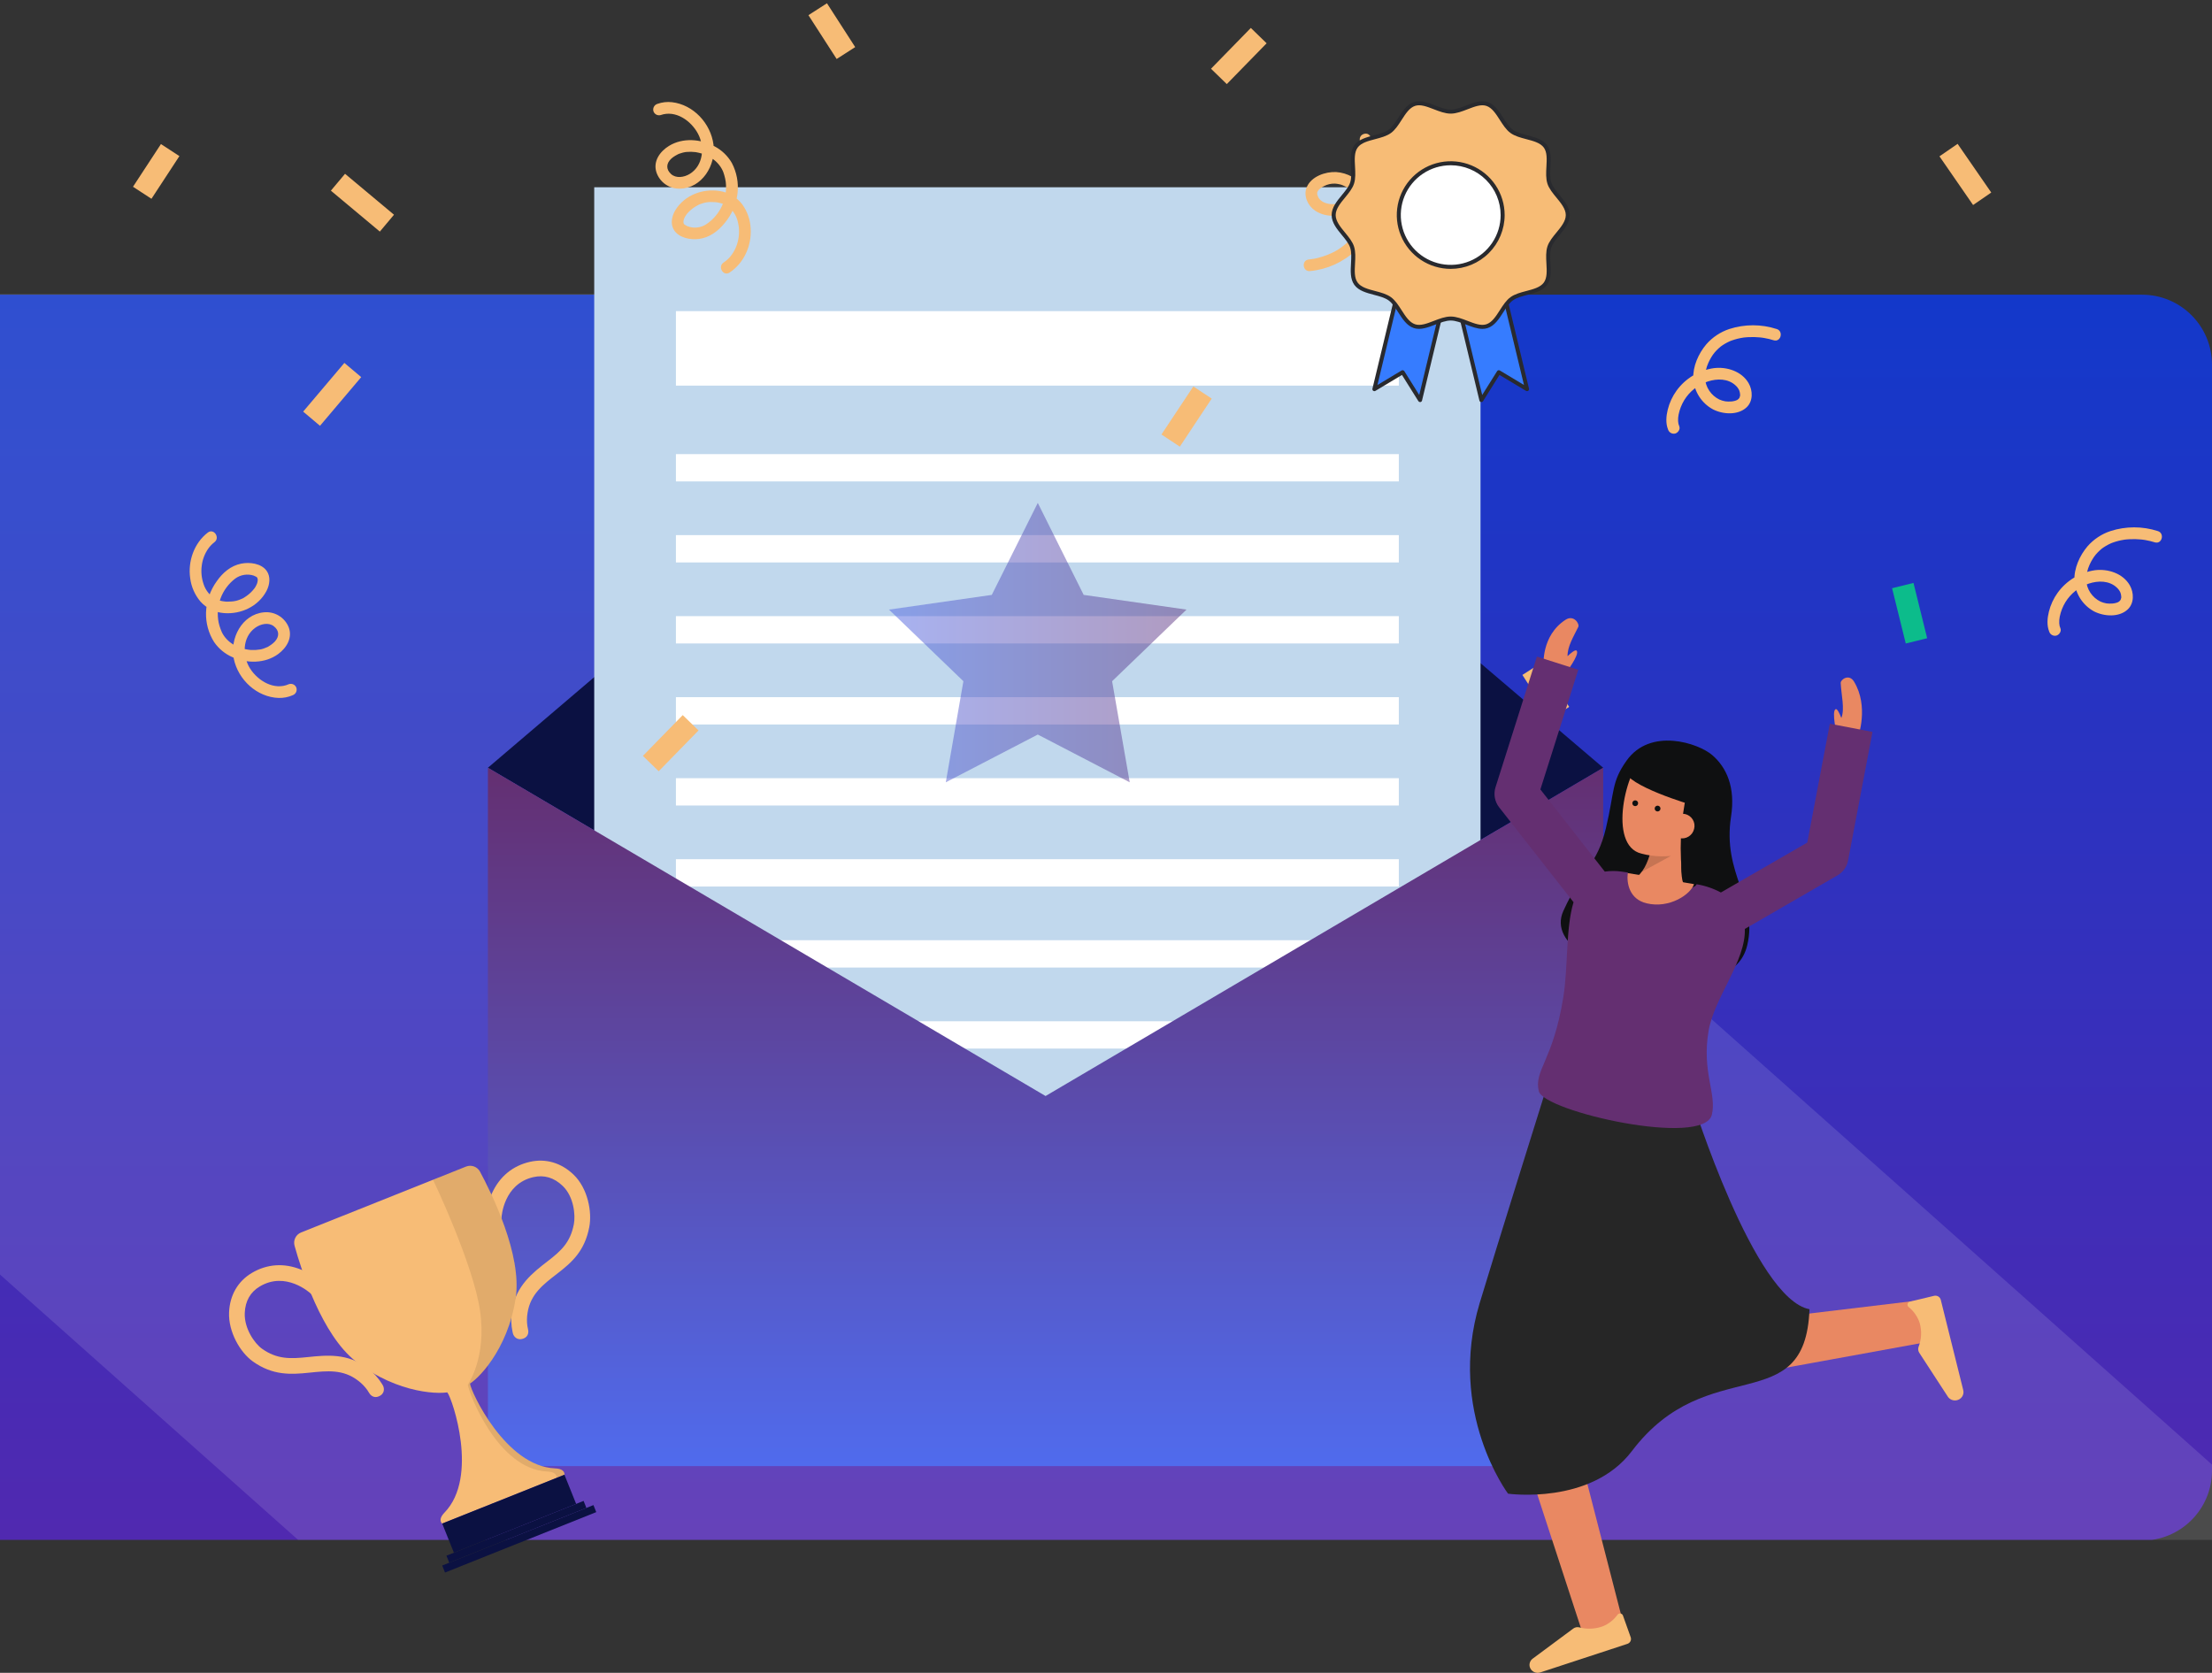 <svg width="632" height="478" viewBox="0 0 632 478" fill="none" xmlns="http://www.w3.org/2000/svg">
<rect x="0" y="0" width="632" height="478" fill="#333333" stroke="none"/>
<g clip-path="url(#clip0_5482_3983)">
<path d="M0 84.207H612C623.046 84.207 632 93.161 632 104.207V420.207C632 431.253 623.046 440.207 612 440.207H0V84.207Z" fill="url(#paint0_linear_5482_3983)"/>
<rect x="112.423" y="-44" width="728.028" height="379.644" rx="20" transform="rotate(41.674 112.423 -44)" fill="white" fill-opacity="0.12"/>
</g>
<path d="M458.06 219.378L298.731 313.177L139.402 219.378L298.731 83.578L458.06 219.378Z" fill="#0B1142"/>
<path d="M423.006 53.506H169.779V381.317H423.006V53.506Z" fill="#C1D8ED"/>
<path d="M399.666 129.758H193.12V137.562H399.666V129.758Z" fill="white"/>
<path d="M399.666 245.512H193.12V253.317H399.666V245.512Z" fill="white"/>
<path d="M399.666 152.908H193.12V160.713H399.666V152.908Z" fill="white"/>
<path d="M399.666 176.06H193.12V183.865H399.666V176.06Z" fill="white"/>
<path d="M399.666 199.21H193.12V207.015H399.666V199.21Z" fill="white"/>
<path d="M399.666 222.361H193.12V230.166H399.666V222.361Z" fill="white"/>
<path d="M372.338 338.116H220.446V345.921H372.338V338.116Z" fill="white"/>
<path d="M399.666 268.663H193.12V276.468H399.666V268.663Z" fill="white"/>
<path d="M399.666 291.814H193.12V299.619H399.666V291.814Z" fill="white"/>
<path d="M399.666 314.965H193.12V322.77H399.666V314.965Z" fill="white"/>
<path d="M399.666 88.903H193.12V110.186H399.666V88.903Z" fill="white"/>
<path d="M458.06 219.378V418.919H139.402V219.378L298.731 313.177L458.06 219.378Z" fill="url(#paint1_linear_5482_3983)"/>
<path d="M507.631 94.015C503.226 92.589 498.482 92.589 494.077 94.015C491.545 94.858 489.284 96.361 487.528 98.368C485.288 101.017 483.634 104.684 483.799 108.196C483.915 110.014 484.491 111.772 485.473 113.306C486.456 114.84 487.812 116.101 489.416 116.969C492.258 118.423 496.533 118.724 499.021 116.398C500.918 114.626 500.821 111.584 499.597 109.472C497.642 106.098 493.372 104.726 489.665 105.196C487.551 105.498 485.52 106.222 483.692 107.323C481.863 108.425 480.275 109.881 479.022 111.607C477.84 113.24 476.984 115.085 476.5 117.041C476.049 118.856 475.865 120.938 476.58 122.713C476.709 123.132 476.993 123.485 477.375 123.702C477.757 123.918 478.207 123.981 478.634 123.877C479.427 123.659 480.138 122.667 479.799 121.827C479.593 121.354 479.476 120.847 479.456 120.332C479.426 119.696 479.476 119.058 479.605 118.434C479.902 116.993 480.442 115.612 481.203 114.351C482.741 111.839 485.119 109.95 487.917 109.017C490.594 108.124 493.753 108.133 495.901 110.157C496.301 110.516 496.628 110.949 496.864 111.431C496.895 111.485 496.992 111.729 496.878 111.442C496.929 111.572 496.975 111.705 497.014 111.842C497.039 111.926 497.062 112.013 497.082 112.098C497.11 112.212 497.15 112.747 497.125 112.26C497.131 112.393 497.247 113.178 497.121 113.254C497.084 113.276 497.22 112.78 497.144 113.072C497.131 113.122 497.13 113.176 497.115 113.226C497.084 113.367 497.044 113.507 496.996 113.644C496.782 113.991 496.46 114.258 496.08 114.406C496.324 114.292 495.827 114.494 495.831 114.493C495.727 114.524 495.623 114.55 495.517 114.575C495.211 114.655 494.898 114.703 494.582 114.719C494.039 114.757 493.492 114.743 492.952 114.676C492.373 114.573 491.807 114.405 491.267 114.173C490.084 113.599 489.076 112.719 488.349 111.625C487.622 110.53 487.202 109.262 487.133 107.951C487.165 106.459 487.502 104.991 488.122 103.634C488.369 103.083 488.651 102.549 488.966 102.034C489.241 101.574 489.55 101.136 489.892 100.722C490.238 100.312 490.611 99.924 491.007 99.561C491.2 99.385 491.398 99.214 491.602 99.05C491.998 98.729 491.346 99.229 491.756 98.932C491.881 98.842 492.007 98.753 492.134 98.667C492.575 98.369 493.034 98.098 493.508 97.855C493.754 97.728 494.003 97.61 494.252 97.497C494.306 97.473 494.548 97.376 494.267 97.49C494.429 97.425 494.591 97.362 494.755 97.302C495.845 96.913 496.971 96.632 498.116 96.461C498.595 96.385 497.768 96.493 498.249 96.445C498.393 96.43 498.535 96.413 498.681 96.399C498.968 96.372 499.254 96.351 499.54 96.336C500.105 96.306 500.669 96.299 501.234 96.314C501.778 96.328 502.322 96.362 502.864 96.415C502.982 96.427 503.79 96.529 503.33 96.463C503.582 96.499 503.832 96.537 504.082 96.58C504.982 96.734 505.871 96.949 506.742 97.225C508.794 97.879 509.673 94.663 507.63 94.011L507.631 94.015Z" fill="#F7BC76"/>
<path d="M616.53 151.755C612.125 150.328 607.381 150.328 602.976 151.755C600.443 152.598 598.182 154.101 596.426 156.108C594.186 158.756 592.533 162.423 592.697 165.936C592.813 167.753 593.389 169.511 594.372 171.046C595.354 172.58 596.711 173.84 598.315 174.709C601.156 176.162 605.432 176.464 607.919 174.137C609.817 172.366 609.719 169.323 608.496 167.212C606.54 163.838 602.27 162.466 598.564 162.935C596.45 163.238 594.418 163.961 592.59 165.063C590.762 166.164 589.174 167.621 587.921 169.347C586.739 170.98 585.882 172.824 585.398 174.78C584.947 176.595 584.763 178.678 585.478 180.452C585.607 180.871 585.892 181.225 586.274 181.441C586.655 181.658 587.106 181.72 587.532 181.616C588.326 181.399 589.036 180.407 588.698 179.567C588.491 179.094 588.375 178.587 588.354 178.071C588.324 177.435 588.374 176.797 588.504 176.174C588.801 174.732 589.341 173.352 590.101 172.091C591.64 169.579 594.018 167.69 596.816 166.757C599.492 165.864 602.652 165.872 604.799 167.896C605.199 168.255 605.526 168.688 605.763 169.171C605.793 169.225 605.89 169.469 605.776 169.181C605.828 169.312 605.873 169.445 605.913 169.581C605.938 169.666 605.961 169.753 605.981 169.837C606.008 169.952 606.048 170.486 606.023 169.999C606.03 170.132 606.146 170.918 606.02 170.993C605.982 171.016 606.119 170.52 606.042 170.811C606.029 170.862 606.028 170.916 606.013 170.965C605.983 171.107 605.943 171.246 605.894 171.383C605.68 171.73 605.359 171.998 604.978 172.146C605.222 172.032 604.725 172.233 604.729 172.232C604.625 172.264 604.521 172.289 604.416 172.314C604.11 172.395 603.796 172.443 603.481 172.458C602.937 172.496 602.391 172.482 601.85 172.416C601.271 172.313 600.706 172.144 600.165 171.913C598.982 171.339 597.975 170.459 597.248 169.364C596.521 168.27 596.101 167.001 596.031 165.69C596.064 164.199 596.4 162.73 597.021 161.373C597.268 160.823 597.549 160.288 597.864 159.773C598.139 159.313 598.449 158.875 598.79 158.462C599.137 158.052 599.509 157.664 599.905 157.301C600.098 157.124 600.296 156.954 600.5 156.789C600.896 156.468 600.244 156.968 600.655 156.672C600.78 156.581 600.905 156.493 601.032 156.407C601.474 156.108 601.933 155.837 602.406 155.594C602.652 155.468 602.901 155.349 603.151 155.237C603.205 155.213 603.447 155.116 603.166 155.229C603.327 155.164 603.49 155.102 603.653 155.041C604.743 154.653 605.869 154.372 607.014 154.201C607.493 154.125 606.666 154.232 607.148 154.184C607.292 154.17 607.434 154.152 607.58 154.139C607.866 154.112 608.153 154.091 608.439 154.076C609.003 154.046 609.567 154.039 610.132 154.054C610.677 154.068 611.22 154.101 611.762 154.155C611.881 154.167 612.688 154.269 612.229 154.203C612.48 154.239 612.73 154.276 612.98 154.32C613.881 154.473 614.77 154.689 615.64 154.964C617.693 155.619 618.571 152.402 616.529 151.751L616.53 151.755Z" fill="#F7BC76"/>
<path d="M188.736 32.891C192.996 31.363 197.439 34.453 199.443 38.236C201.416 41.965 200.956 47.292 197.096 49.677C195.455 50.691 193.158 51.031 191.727 49.73C190.235 48.373 190.326 46.682 191.801 45.325C192.146 45.016 192.522 44.743 192.924 44.511C193.157 44.371 193.396 44.237 193.64 44.115C193.729 44.071 193.82 44.028 193.91 43.986C194.158 43.871 193.55 44.115 193.999 43.948C194.36 43.812 194.729 43.698 195.103 43.605C195.281 43.563 195.46 43.525 195.64 43.491C195.744 43.472 195.849 43.455 195.953 43.438C195.609 43.492 196.119 43.423 196.145 43.42C196.993 43.342 197.847 43.357 198.693 43.463C198.976 43.498 198.467 43.426 198.75 43.473C198.861 43.492 198.973 43.51 199.083 43.53C199.278 43.566 199.472 43.606 199.665 43.652C200.137 43.762 200.602 43.898 201.059 44.059C201.189 44.105 201.581 44.255 201.579 44.254C201.44 44.197 201.698 44.308 201.694 44.306C201.798 44.353 201.902 44.402 202.005 44.452C202.444 44.665 202.869 44.903 203.28 45.165C203.983 45.608 204.619 46.15 205.169 46.773C205.71 47.378 206.158 48.06 206.499 48.796C206.567 48.931 206.624 49.072 206.671 49.215C206.773 49.497 206.863 49.783 206.945 50.073C207.128 50.693 207.264 51.327 207.354 51.967C207.646 54.324 207.27 56.714 206.268 58.867C205.266 61.021 203.678 62.85 201.686 64.147C200.891 64.643 199.989 64.943 199.055 65.022C198.121 65.101 197.182 64.956 196.315 64.6C196.075 64.484 195.844 64.351 195.624 64.2C195.361 64.024 195.748 64.323 195.596 64.182C195.557 64.146 195.516 64.11 195.478 64.072C195.428 64.019 195.384 63.965 195.336 63.913C195.771 64.393 195.387 64.002 195.413 63.99C195.376 63.93 195.342 63.868 195.312 63.803C195.405 63.948 195.384 64.093 195.341 63.852C195.33 63.794 195.236 63.309 195.266 63.582C195.294 63.839 195.273 63.42 195.271 63.337C195.269 63.254 195.282 63.175 195.285 63.093C195.285 63.157 195.2 63.455 195.278 63.16C195.329 62.964 195.366 62.768 195.429 62.574C195.462 62.476 195.632 62.087 195.5 62.368C195.588 62.181 195.683 61.999 195.786 61.821C195.897 61.631 196.015 61.448 196.145 61.269C196.158 61.25 196.331 61.026 196.202 61.192C196.277 61.097 196.356 61.006 196.436 60.916C197.127 60.142 197.935 59.479 198.83 58.953C199.106 58.787 199.386 58.628 199.672 58.483C199.769 58.434 200.219 58.243 199.852 58.387C200.204 58.249 200.563 58.131 200.929 58.034C201.668 57.813 202.436 57.709 203.208 57.724C203.643 57.717 204.079 57.733 204.513 57.772C204.66 57.776 204.806 57.795 204.948 57.83C205.212 57.878 205.475 57.932 205.736 58.001C206.604 58.199 207.423 58.573 208.141 59.1C209.463 60.168 210.395 61.642 210.789 63.294C211.238 65.014 211.278 66.816 210.909 68.555C210.564 70.275 209.809 71.887 208.707 73.253C208.149 73.93 207.491 74.52 206.757 75.001C204.964 76.169 206.636 79.058 208.443 77.879C212.581 75.185 214.799 70.132 214.472 65.262C214.355 62.792 213.522 60.408 212.075 58.4C210.513 56.348 208.214 54.981 205.662 54.587C200.846 53.799 195.699 55.714 193.032 59.932C191.977 61.601 191.453 63.882 192.532 65.673C193.9 67.944 197.205 68.587 199.639 68.287C202.633 67.921 205.098 66.116 206.974 63.824C209.057 61.379 210.364 58.37 210.727 55.18C211.054 52.213 210.488 49.215 209.101 46.57C207.934 44.548 206.217 42.897 204.149 41.81C200.191 39.687 195.071 39.278 191.145 41.686C188.576 43.261 186.564 46.04 187.528 49.166C187.984 50.573 188.884 51.795 190.093 52.65C191.301 53.506 192.755 53.949 194.236 53.914C200.592 53.807 204.596 47.172 203.856 41.343C203.086 35.298 198.13 29.882 191.959 29.198C190.57 29.044 189.164 29.207 187.847 29.674C187.426 29.801 187.07 30.084 186.853 30.466C186.636 30.848 186.574 31.298 186.681 31.724C186.802 32.148 187.085 32.507 187.469 32.725C187.854 32.943 188.308 33.001 188.735 32.888L188.736 32.891Z" fill="#F7BC76"/>
<path d="M82.533 195.496C78.405 197.351 73.734 194.617 71.44 191.001C69.182 187.437 69.224 182.091 72.886 179.412C74.442 178.273 76.706 177.756 78.234 178.941C79.828 180.178 79.869 181.871 78.505 183.338C78.185 183.673 77.831 183.974 77.449 184.237C77.227 184.395 76.999 184.547 76.766 184.688C76.68 184.739 76.593 184.789 76.507 184.838C76.269 184.971 76.855 184.681 76.421 184.882C76.072 185.046 75.713 185.188 75.347 185.31C75.174 185.366 74.998 185.418 74.821 185.466C74.718 185.493 74.616 185.518 74.513 185.543C74.851 185.462 74.349 185.571 74.323 185.575C73.484 185.719 72.631 185.772 71.78 185.732C71.495 185.719 72.007 185.751 71.722 185.726C71.609 185.716 71.497 185.706 71.385 185.695C71.188 185.674 70.992 185.649 70.796 185.619C70.317 185.546 69.842 185.446 69.374 185.321C69.241 185.286 68.838 185.167 68.84 185.168C68.983 185.214 68.717 185.123 68.722 185.125C68.614 185.086 68.507 185.045 68.4 185.003C67.946 184.826 67.503 184.622 67.073 184.392C66.337 184.005 65.661 183.515 65.064 182.936C64.478 182.375 63.978 181.73 63.58 181.023C63.502 180.893 63.434 180.758 63.376 180.618C63.252 180.346 63.14 180.067 63.035 179.785C62.805 179.18 62.619 178.559 62.479 177.928C62.004 175.601 62.192 173.189 63.023 170.964C63.853 168.739 65.293 166.792 67.178 165.343C67.931 164.787 68.807 164.418 69.732 164.267C70.657 164.115 71.605 164.186 72.497 164.474C72.745 164.57 72.986 164.686 73.217 164.819C73.493 164.974 73.084 164.705 73.246 164.834C73.288 164.867 73.332 164.9 73.372 164.935C73.426 164.983 73.475 165.034 73.526 165.083C73.055 164.638 73.469 164.998 73.443 165.012C73.486 165.069 73.524 165.128 73.559 165.19C73.455 165.053 73.464 164.907 73.527 165.144C73.542 165.2 73.674 165.676 73.622 165.407C73.574 165.153 73.628 165.569 73.636 165.651C73.645 165.734 73.638 165.814 73.642 165.896C73.637 165.832 73.698 165.528 73.644 165.829C73.608 166.028 73.586 166.227 73.538 166.425C73.514 166.525 73.374 166.926 73.484 166.635C73.411 166.828 73.33 167.018 73.241 167.203C73.146 167.401 73.042 167.593 72.927 167.782C72.915 167.801 72.761 168.038 72.876 167.863C72.809 167.963 72.737 168.06 72.665 168.156C72.036 168.982 71.283 169.705 70.431 170.3C70.169 170.486 69.903 170.667 69.628 170.833C69.535 170.89 69.102 171.115 69.456 170.943C69.117 171.109 68.767 171.254 68.411 171.379C67.691 171.657 66.933 171.821 66.163 171.866C65.729 171.906 65.293 171.924 64.858 171.919C64.711 171.927 64.564 171.92 64.419 171.896C64.152 171.868 63.886 171.835 63.621 171.786C62.739 171.657 61.894 171.348 61.137 170.878C59.735 169.916 58.691 168.519 58.169 166.903C57.587 165.223 57.406 163.43 57.638 161.668C57.847 159.926 58.474 158.26 59.465 156.812C59.969 156.094 60.578 155.455 61.273 154.917C62.969 153.614 61.077 150.863 59.367 152.179C55.453 155.188 53.637 160.398 54.343 165.228C54.653 167.682 55.67 169.993 57.27 171.882C58.987 173.806 61.386 174.99 63.962 175.184C68.824 175.594 73.806 173.284 76.135 168.872C77.056 167.126 77.4 164.81 76.185 163.11C74.643 160.952 71.298 160.568 68.894 161.057C65.938 161.655 63.622 163.647 61.931 166.078C60.045 168.678 58.978 171.779 58.865 174.987C58.772 177.971 59.571 180.915 61.16 183.445C62.481 185.37 64.322 186.881 66.469 187.805C70.581 189.613 75.718 189.621 79.444 186.915C81.881 185.144 83.67 182.218 82.465 179.176C81.899 177.809 80.907 176.661 79.635 175.902C78.363 175.144 76.879 174.815 75.405 174.965C69.077 175.567 65.604 182.494 66.798 188.247C68.039 194.214 73.403 199.227 79.608 199.429C81.005 199.474 82.394 199.202 83.671 198.634C84.08 198.475 84.413 198.164 84.599 197.767C84.786 197.369 84.812 196.916 84.673 196.499C84.519 196.086 84.209 195.75 83.809 195.562C83.409 195.375 82.951 195.352 82.534 195.499L82.533 195.496Z" fill="#F7BC76"/>
<path d="M374.293 77.457C379.158 77.001 383.732 74.939 387.291 71.597C389.336 69.607 390.762 67.07 391.396 64.29C392.186 60.855 391.872 56.778 389.9 53.788C388.98 52.453 387.768 51.344 386.357 50.542C384.946 49.741 383.372 49.268 381.752 49.16C378.656 49.029 374.702 50.398 373.374 53.441C372.312 55.875 373.626 58.764 375.73 60.18C379.066 62.426 383.42 61.907 386.723 59.884C388.519 58.728 390.062 57.223 391.261 55.458C392.46 53.694 393.289 51.705 393.7 49.613C394.421 45.912 393.986 41.319 391.181 38.547C390.539 37.913 389.348 38.174 388.833 38.823C388.568 39.174 388.449 39.613 388.5 40.049C388.552 40.486 388.77 40.885 389.109 41.166C388.859 40.918 389.227 41.315 389.243 41.337C389.314 41.427 389.382 41.519 389.447 41.613C389.572 41.782 389.679 41.964 389.765 42.156C390.037 42.742 390.244 43.355 390.383 43.985C390.657 45.324 390.716 46.698 390.558 48.056C390.2 51.018 388.795 53.757 386.595 55.778C384.519 57.664 381.682 58.94 378.898 58.06C378.336 57.904 377.816 57.627 377.373 57.248C377.288 57.177 377.205 57.104 377.124 57.027C377.382 57.272 377.042 56.929 377.013 56.894C376.953 56.817 376.894 56.741 376.838 56.665C376.781 56.585 376.491 56.071 376.706 56.493C376.561 56.208 376.498 55.842 376.34 55.572C376.35 55.587 376.388 55.962 376.356 55.62C376.327 55.448 376.32 55.273 376.337 55.099C376.418 54.547 376.308 55.153 376.403 54.858C376.416 54.818 376.586 54.466 376.485 54.644C376.568 54.515 376.659 54.391 376.757 54.274C376.795 54.222 377.057 53.943 376.859 54.135C377.268 53.762 377.73 53.45 378.228 53.209C379.231 52.671 380.361 52.414 381.498 52.466C381.262 52.457 381.627 52.481 381.681 52.487C381.825 52.504 381.97 52.517 382.115 52.538C382.406 52.578 382.694 52.635 382.979 52.709C382.782 52.657 383.064 52.736 383.082 52.741C383.253 52.798 383.425 52.855 383.59 52.925C383.903 53.05 384.208 53.192 384.506 53.349C385.583 53.932 386.507 54.76 387.206 55.764C388.708 58.049 388.674 61.256 388.091 63.789C388.021 64.095 387.977 64.246 387.929 64.403C387.842 64.677 387.745 64.948 387.64 65.215C387.433 65.735 387.192 66.241 386.92 66.73C386.659 67.2 387.092 66.473 386.805 66.925C386.747 67.017 386.688 67.109 386.628 67.199C386.478 67.424 386.321 67.645 386.158 67.861C385.802 68.33 385.417 68.776 385.005 69.198C384.931 69.273 384.856 69.349 384.779 69.423C385.029 69.179 384.631 69.556 384.58 69.601C384.363 69.794 384.142 69.981 383.915 70.163C383.424 70.555 382.912 70.92 382.382 71.257C382.141 71.411 381.896 71.554 381.651 71.7C381.579 71.743 381.279 71.909 381.572 71.749C381.437 71.823 381.301 71.893 381.164 71.964C380.626 72.239 380.077 72.49 379.517 72.719C378.527 73.119 377.511 73.453 376.477 73.719C376.387 73.743 376.083 73.81 376.446 73.728C376.319 73.757 376.192 73.785 376.064 73.813C375.818 73.865 375.57 73.913 375.32 73.956C374.861 74.036 374.4 74.099 373.937 74.144C371.793 74.356 372.146 77.671 374.285 77.458L374.293 77.457Z" fill="#F7BC76"/>
<path d="M236.275 0.935L230.977 4.335L239.044 16.856L244.342 13.457L236.275 0.935Z" fill="#F7BC76"/>
<path d="M340.952 110.426L331.841 124.154L337.092 127.624L346.204 113.896L340.952 110.426Z" fill="#F7BC76"/>
<path d="M45.985 41.166L38 53.364L43.273 56.801L51.258 44.603L45.985 41.166Z" fill="#F7BC76"/>
<path d="M546.711 166.569L540.596 168.075L544.504 183.875L550.619 182.369L546.711 166.569Z" fill="#0CBC8B"/>
<path d="M559.318 41.103L554.133 44.67L563.742 58.582L568.928 55.016L559.318 41.103Z" fill="#F7BC76"/>
<path d="M98.392 103.702L86.616 117.615L91.428 121.67L103.204 107.758L98.392 103.702Z" fill="#F7BC76"/>
<path d="M112.572 61.356L98.583 49.661L94.538 54.479L108.527 66.174L112.572 61.356Z" fill="#F7BC76"/>
<path d="M195.066 204.332L183.687 215.99L188.198 220.376L199.578 208.718L195.066 204.332Z" fill="#F7BC76"/>
<path d="M357.38 7.983L346 19.641L350.512 24.027L361.892 12.369L357.38 7.983Z" fill="#F7BC76"/>
<path d="M440.266 189.46L434.968 192.859L443.036 205.381L448.333 201.981L440.266 189.46Z" fill="#F7BC76"/>
<path d="M494.582 233.355C495.884 224.958 493.307 219.268 489.204 215.756C485.157 212.291 471.54 207.824 464.761 217.31C460.338 223.5 461.358 226.088 458.831 236.658C456.304 247.229 452.38 247.811 446.692 260.245C442.225 269.998 458.208 277.816 472.793 279.438C487.378 281.06 497.042 279.176 499.216 270.084C502.332 257.037 492.031 249.81 494.582 233.355Z" fill="#0F1011"/>
<path d="M482.575 255.36C482.575 255.36 478.554 252.374 481.362 240.632L472.577 237.573C472.577 237.573 471.952 248.391 466.857 251.075L482.575 255.36Z" fill="#E98862"/>
<g opacity="0.15">
<path d="M469.053 249.129L477.447 244.546L471.557 243.581C471.076 245.57 470.226 247.452 469.053 249.129Z" fill="black"/>
</g>
<path d="M487.201 236.806C486.02 240.319 483.521 243.435 480.152 244.109C476.464 244.954 472.625 244.885 468.97 243.908C459.195 241.582 464.609 219.421 469.98 215.779C475.351 212.136 488.719 217.012 489.273 224.566C489.56 228.473 488.325 233.464 487.201 236.806Z" fill="#E98862"/>
<path d="M473.594 231.867C474.053 231.867 474.424 231.496 474.424 231.039C474.424 230.581 474.053 230.211 473.594 230.211C473.136 230.211 472.765 230.581 472.765 231.039C472.765 231.496 473.136 231.867 473.594 231.867Z" fill="#0F1011"/>
<path d="M467.206 230.346C467.664 230.346 468.035 229.975 468.035 229.518C468.035 229.06 467.664 228.69 467.206 228.69C466.747 228.69 466.376 229.06 466.376 229.518C466.376 229.975 466.747 230.346 467.206 230.346Z" fill="#0F1011"/>
<path d="M481.979 226.437C480.077 234.802 479.695 243.439 480.852 251.939C480.852 251.939 489.589 241.129 492.189 231.408C494.624 222.295 488.623 215.775 484.158 214.037C467.191 207.424 464.125 220.028 464.125 220.028C464.63 224.552 483.407 230.014 483.407 230.014" fill="#0F1011"/>
<path d="M477.194 235.201C477.08 235.651 477.058 236.12 477.127 236.579C477.197 237.038 477.357 237.479 477.598 237.876C477.84 238.273 478.158 238.618 478.534 238.892C478.91 239.165 479.337 239.362 479.789 239.469C480.242 239.577 480.712 239.594 481.171 239.519C481.63 239.445 482.07 239.28 482.465 239.034C482.86 238.789 483.203 238.467 483.472 238.089C483.742 237.71 483.934 237.282 484.036 236.829C484.152 236.381 484.175 235.913 484.106 235.455C484.036 234.997 483.875 234.558 483.632 234.164C483.389 233.769 483.069 233.427 482.691 233.159C482.313 232.89 481.884 232.701 481.431 232.601C478.965 232.14 477.643 233.315 477.194 235.201Z" fill="#E98862"/>
<path d="M552 383.211L503.471 392.054C502.033 392.317 500.551 392.165 499.196 391.616C497.842 391.067 496.672 390.144 495.823 388.955L495.458 388.44L474 358.327L493.149 347.273L506.52 376.576L550.227 371.341L552 383.211Z" fill="#E98862"/>
<path d="M560.932 397.234C561.011 397.551 561.021 397.88 560.963 398.202C560.905 398.523 560.78 398.829 560.595 399.101C560.41 399.373 560.169 399.604 559.888 399.782C559.607 399.959 559.292 400.078 558.961 400.131C558.503 400.205 558.033 400.15 557.607 399.972C557.18 399.794 556.814 399.502 556.552 399.128L548.369 386.557C548.211 386.314 548.11 386.04 548.071 385.754C548.032 385.469 548.058 385.178 548.145 384.903C549.01 382.697 549.126 380.279 548.475 378.004C547.893 376.251 546.817 374.691 545.368 373.505C545.229 373.404 545.122 373.266 545.06 373.107C544.998 372.949 544.984 372.777 545.019 372.611C545.054 372.445 545.136 372.292 545.257 372.17C545.378 372.048 545.532 371.962 545.701 371.922L552.583 370.271C552.786 370.222 552.997 370.213 553.204 370.243C553.411 370.274 553.609 370.345 553.788 370.45C553.966 370.556 554.122 370.695 554.245 370.859C554.369 371.024 554.457 371.21 554.507 371.408L560.932 397.234Z" fill="#F7BC76"/>
<path d="M446.615 397.169L464 464.655L452.614 468.021L431 401.851L446.615 397.169Z" fill="#E98862"/>
<path d="M440.099 477.879C439.794 477.979 439.47 478.018 439.149 477.992C438.827 477.966 438.515 477.877 438.231 477.729C437.947 477.581 437.698 477.378 437.499 477.132C437.3 476.887 437.156 476.605 437.075 476.303C436.963 475.886 436.977 475.446 437.115 475.036C437.253 474.626 437.509 474.262 437.854 473.988L449.522 465.335C449.748 465.168 450.009 465.051 450.287 464.991C450.565 464.931 450.852 464.929 451.131 464.986C453.377 465.599 455.767 465.499 457.95 464.702C459.626 464.013 461.068 462.883 462.111 461.441C462.198 461.303 462.325 461.192 462.475 461.121C462.626 461.051 462.794 461.023 462.96 461.041C463.127 461.059 463.284 461.122 463.415 461.224C463.545 461.325 463.643 461.46 463.697 461.613L465.917 467.841C465.982 468.025 466.01 468.219 465.997 468.413C465.985 468.607 465.933 468.797 465.844 468.971C465.755 469.146 465.632 469.302 465.481 469.43C465.33 469.558 465.154 469.657 464.963 469.719L440.099 477.879Z" fill="#F7BC76"/>
<path d="M442.001 310.351C442.001 310.351 426.884 358.606 422.752 372.381C413.403 403.539 430.873 426.804 430.873 426.804C430.873 426.804 454.506 430.144 466.258 414.629C487.991 385.934 515.806 405.906 517 374.101C501.177 371.143 483.431 314.302 483.431 314.302L442.001 310.351Z" fill="#262626"/>
<path d="M447.147 192.597L441.025 190.273C441.025 190.273 440.253 181.645 447.315 177.083C449.655 175.571 451.362 178.258 450.934 179.137C449.517 182.037 447.836 184.707 447.87 187.496C448.775 186.629 450.08 185.52 450.465 185.924C451.475 186.988 447.147 192.597 447.147 192.597Z" fill="#E98862"/>
<path d="M524.847 210.146L530.881 210.559C530.881 210.559 534.046 201.901 529.729 194.773C528.3 192.411 525.872 194.168 525.914 195.153C526.057 198.407 527.14 202.614 526.096 205.161C525.645 203.988 524.944 202.426 524.47 202.637C523.225 203.192 524.847 210.146 524.847 210.146Z" fill="#E98862"/>
<path d="M535 209.131L528.018 245.889C527.852 246.769 527.497 247.602 526.98 248.332C526.462 249.062 525.794 249.672 525.02 250.119L498.522 265.438C498.863 274.561 489.834 284.969 488.183 294.476C486.135 306.294 490.545 312.518 489.105 318.512C486.835 327.939 441.071 317.633 439.66 311.804C438.203 305.804 443.717 303.217 446.664 284.919C448.07 276.206 447.302 265.318 449.583 257.799L428.326 230.679C427.701 229.881 427.28 228.941 427.1 227.942C426.919 226.943 426.985 225.915 427.29 224.947L439.119 187.607L450.943 191.376L440.11 225.575L458.511 249.052C460.143 248.821 461.801 248.825 463.432 249.064C463.785 249.109 464.354 249.195 465.088 249.309C464.701 252.432 483.791 255.755 484.747 252.666C487.172 253.063 489.516 253.86 491.683 255.024L516.366 240.756L522.812 206.802L535 209.131Z" fill="#642F71"/>
<path d="M322.775 223.532L296.511 209.89L270.226 223.532L275.256 194.65L254 174.189L283.368 169.984L296.511 143.699L309.622 169.984L339 174.189L317.745 194.65L322.775 223.532Z" fill="url(#paint2_linear_5482_3983)" fill-opacity="0.5"/>
<path d="M484 252.63C483.08 255.53 477.039 259.679 470.477 258.119C465.559 256.956 464.704 252.41 465.077 249.478C468.894 250.068 477.444 251.51 483.984 252.625C483.987 252.624 483.99 252.625 483.992 252.626C483.995 252.626 483.998 252.628 484 252.63Z" fill="#E98862"/>
<path d="M405.736 114.32L400.749 106.356L392.684 111.194L407.492 49.628L420.544 52.754L405.736 114.32Z" fill="#367CFF"/>
<path d="M405.736 114.892C405.639 114.892 405.543 114.867 405.458 114.82C405.373 114.773 405.302 114.706 405.25 114.623L400.562 107.138L392.978 111.687C392.881 111.745 392.77 111.773 392.657 111.768C392.544 111.763 392.436 111.725 392.345 111.658C392.254 111.592 392.184 111.5 392.145 111.394C392.107 111.288 392.1 111.174 392.126 111.064L406.935 49.497C406.97 49.35 407.062 49.224 407.191 49.144C407.32 49.065 407.475 49.04 407.622 49.075L420.677 52.201C420.75 52.219 420.819 52.251 420.88 52.295C420.941 52.339 420.992 52.394 421.032 52.458C421.071 52.522 421.097 52.593 421.109 52.668C421.121 52.742 421.118 52.818 421.1 52.891L406.292 114.454C406.266 114.564 406.208 114.663 406.125 114.739C406.043 114.816 405.939 114.866 405.828 114.884C405.797 114.889 405.767 114.892 405.736 114.892ZM400.748 105.785C400.846 105.785 400.941 105.809 401.026 105.856C401.111 105.903 401.183 105.971 401.235 106.053L405.498 112.862L419.852 53.176L407.913 50.319L393.558 110.002L400.454 105.867C400.543 105.814 400.645 105.786 400.748 105.787V105.785Z" fill="#292A2E"/>
<path d="M423.247 114.32L428.233 106.356L436.299 111.194L421.491 49.627L408.438 52.754L423.247 114.32Z" fill="#367CFF"/>
<path d="M423.246 114.892C423.215 114.892 423.185 114.889 423.154 114.884C423.043 114.866 422.939 114.816 422.857 114.739C422.774 114.663 422.716 114.563 422.69 114.454L407.884 52.887C407.866 52.815 407.863 52.739 407.875 52.665C407.887 52.59 407.913 52.519 407.953 52.455C407.992 52.391 408.043 52.336 408.104 52.292C408.165 52.248 408.234 52.216 408.307 52.198L421.362 49.072C421.51 49.036 421.666 49.061 421.795 49.14C421.924 49.219 422.017 49.347 422.052 49.494L436.858 111.061C436.884 111.17 436.877 111.285 436.838 111.391C436.799 111.496 436.73 111.588 436.639 111.655C436.548 111.721 436.44 111.759 436.327 111.765C436.214 111.77 436.103 111.742 436.006 111.684L428.423 107.135L423.734 114.62C423.683 114.703 423.611 114.772 423.526 114.819C423.44 114.867 423.344 114.892 423.246 114.892ZM409.128 53.176L423.484 112.862L427.747 106.053C427.827 105.926 427.953 105.835 428.099 105.8C428.245 105.765 428.399 105.789 428.528 105.866L435.423 110.002L421.068 50.316L409.128 53.176Z" fill="#292A2E"/>
<path d="M447.942 61.453C447.942 64.848 443.671 67.528 442.674 70.591C441.643 73.767 443.48 78.433 441.553 81.076C439.606 83.745 434.578 83.43 431.903 85.373C429.255 87.296 428.009 92.176 424.83 93.207C421.76 94.202 417.893 91.016 414.491 91.016C411.089 91.016 407.219 94.202 404.151 93.207C400.97 92.179 399.726 87.296 397.078 85.373C394.403 83.43 389.374 83.744 387.428 81.075C385.501 78.432 387.341 73.766 386.308 70.591C385.311 67.528 381.04 64.848 381.04 61.453C381.04 58.058 385.31 55.378 386.308 52.315C387.339 49.139 385.501 44.473 387.428 41.83C389.375 39.161 394.403 39.476 397.078 37.533C399.726 35.609 400.972 30.729 404.152 29.698C407.222 28.704 411.088 31.89 414.491 31.89C417.893 31.89 421.76 28.704 424.83 29.698C428.012 30.73 429.255 35.61 431.904 37.533C434.578 39.476 439.607 39.161 441.554 41.83C443.481 44.473 441.64 49.139 442.674 52.315C443.673 55.378 447.942 58.058 447.942 61.453Z" fill="#F7BC76"/>
<path d="M423.551 93.971C422.041 93.971 420.454 93.357 418.906 92.759C417.414 92.183 415.872 91.587 414.492 91.587C413.112 91.587 411.569 92.183 410.076 92.759C408.022 93.553 405.896 94.373 403.976 93.751C401.962 93.098 400.705 91.139 399.489 89.245C398.615 87.882 397.789 86.595 396.741 85.835C395.675 85.061 394.107 84.649 392.595 84.252C390.43 83.68 388.192 83.094 386.965 81.412C385.752 79.748 385.877 77.455 386.001 75.237C386.087 73.666 386.177 72.041 385.763 70.768C385.373 69.568 384.415 68.405 383.401 67.173C381.959 65.421 380.468 63.61 380.468 61.453C380.468 59.296 381.957 57.485 383.401 55.733C384.415 54.501 385.373 53.337 385.763 52.138C386.178 50.865 386.088 49.24 386.001 47.669C385.879 45.451 385.752 43.155 386.965 41.495C388.192 39.811 390.43 39.223 392.595 38.655C394.109 38.255 395.675 37.846 396.741 37.071C397.788 36.311 398.614 35.023 399.49 33.661C400.706 31.767 401.963 29.808 403.976 29.155C405.9 28.533 408.023 29.353 410.078 30.146C411.569 30.723 413.112 31.319 414.492 31.319C415.872 31.319 417.413 30.723 418.907 30.146C420.962 29.353 423.087 28.533 425.008 29.155C427.022 29.808 428.279 31.767 429.495 33.662C430.369 35.024 431.194 36.311 432.243 37.071C433.31 37.846 434.877 38.257 436.389 38.655C438.553 39.226 440.792 39.812 442.019 41.495C443.232 43.158 443.107 45.451 442.983 47.669C442.897 49.24 442.807 50.865 443.221 52.138C443.611 53.338 444.569 54.501 445.584 55.733C447.026 57.485 448.516 59.296 448.516 61.453C448.516 63.61 447.027 65.421 445.584 67.173C444.569 68.405 443.611 69.569 443.221 70.768C442.807 72.041 442.897 73.666 442.983 75.237C443.106 77.455 443.232 79.748 442.019 81.412C440.792 83.094 438.553 83.682 436.389 84.252C434.875 84.651 433.31 85.061 432.243 85.835C431.196 86.596 430.37 87.882 429.494 89.245C428.279 91.139 427.021 93.099 425.007 93.751C424.537 93.9 424.045 93.974 423.551 93.971ZM414.492 90.445C416.085 90.445 417.73 91.08 419.32 91.694C421.274 92.448 423.119 93.162 424.654 92.665C426.278 92.139 427.372 90.436 428.53 88.629C429.423 87.238 430.346 85.799 431.565 84.915C432.805 84.014 434.477 83.575 436.093 83.15C438.154 82.609 440.101 82.097 441.089 80.743C442.062 79.409 441.952 77.415 441.833 75.304C441.741 73.628 441.646 71.895 442.125 70.419C442.583 69.014 443.655 67.712 444.692 66.452C446.006 64.856 447.365 63.205 447.365 61.457C447.365 59.709 446.006 58.058 444.692 56.462C443.655 55.205 442.582 53.899 442.125 52.495C441.646 51.019 441.741 49.286 441.834 47.61C441.948 45.499 442.063 43.505 441.09 42.171C440.102 40.817 438.155 40.305 436.094 39.764C434.477 39.339 432.806 38.9 431.565 37.999C430.344 37.112 429.421 35.674 428.531 34.282C427.372 32.477 426.279 30.773 424.654 30.246C423.119 29.749 421.276 30.462 419.32 31.218C417.73 31.831 416.086 32.467 414.492 32.467C412.899 32.467 411.254 31.831 409.664 31.217C407.71 30.462 405.864 29.749 404.33 30.246C402.706 30.772 401.612 32.477 400.454 34.282C399.561 35.673 398.638 37.112 397.42 37.999C396.179 38.9 394.507 39.339 392.891 39.764C390.83 40.305 388.883 40.817 387.896 42.17C386.922 43.505 387.033 45.499 387.151 47.61C387.243 49.286 387.339 51.019 386.859 52.495C386.4 53.899 385.329 55.203 384.292 56.462C382.975 58.058 381.619 59.709 381.619 61.457C381.619 63.206 382.978 64.856 384.292 66.452C385.329 67.709 386.402 69.014 386.859 70.419C387.339 71.895 387.243 73.628 387.151 75.303C387.036 77.415 386.922 79.409 387.895 80.743C388.883 82.097 390.83 82.608 392.891 83.15C394.507 83.575 396.179 84.014 397.419 84.915C398.64 85.802 399.564 87.241 400.454 88.629C401.612 90.434 402.706 92.139 404.33 92.665C405.863 93.162 407.708 92.45 409.664 91.694C411.254 91.08 412.898 90.445 414.492 90.445Z" fill="#292A2E"/>
<path d="M414.492 76.258C422.685 76.258 429.327 69.629 429.327 61.453C429.327 53.277 422.685 46.649 414.492 46.649C406.298 46.649 399.656 53.277 399.656 61.453C399.656 69.629 406.298 76.258 414.492 76.258Z" fill="white"/>
<path d="M414.491 76.829C411.444 76.829 408.465 75.927 405.931 74.238C403.397 72.548 401.422 70.147 400.256 67.337C399.09 64.528 398.785 61.436 399.379 58.453C399.974 55.471 401.441 52.731 403.596 50.581C405.751 48.43 408.496 46.966 411.485 46.373C414.474 45.779 417.572 46.084 420.388 47.248C423.203 48.411 425.609 50.382 427.302 52.911C428.996 55.439 429.899 58.412 429.899 61.453C429.895 65.53 428.27 69.438 425.381 72.32C422.493 75.203 418.576 76.825 414.491 76.829ZM414.491 47.22C411.67 47.22 408.913 48.055 406.567 49.619C404.222 51.183 402.393 53.406 401.314 56.006C400.234 58.607 399.952 61.469 400.502 64.23C401.053 66.991 402.411 69.527 404.406 71.517C406.4 73.508 408.942 74.864 411.709 75.413C414.475 75.962 417.343 75.68 419.949 74.603C422.556 73.525 424.783 71.701 426.35 69.361C427.918 67.02 428.754 64.268 428.754 61.453C428.75 57.679 427.247 54.061 424.573 51.392C421.899 48.723 418.273 47.222 414.491 47.218V47.22Z" fill="#292A2E"/>
<path d="M158.618 419.584C144.432 418.995 134.555 397.687 134.288 395.395C134.189 394.547 133.743 394.495 133.221 394.765C132.461 394.971 131.389 396.189 131.044 396.599C130.512 396.539 128.892 396.396 128.2 396.77C127.635 396.935 127.349 397.279 127.864 397.96C129.257 399.803 136.858 422.02 127.001 432.21C124.93 434.351 126.342 435.352 126.342 435.352L161.27 421.403C161.27 421.403 161.598 419.707 158.618 419.584Z" fill="#F7BC76"/>
<g opacity="0.09">
<path d="M161.27 421.4L159.03 422.294C159.03 422.294 159.358 420.597 156.379 420.474C142.199 419.884 133.923 397.94 133.656 395.648C133.578 394.982 133.285 394.807 132.908 394.895C133.009 394.839 133.117 394.795 133.228 394.763C133.751 394.493 134.197 394.545 134.296 395.392C134.563 397.684 144.439 418.989 158.619 419.579C161.599 419.702 161.27 421.4 161.27 421.4Z" fill="black"/>
</g>
<path d="M168.363 350.643C167.046 357.478 163.421 360.688 159.232 363.915C155.115 367.088 151.559 369.827 150.733 375.112C150.519 376.373 150.502 377.661 150.683 378.928L150.685 378.932C150.73 379.234 150.791 379.533 150.867 379.829C150.973 380.214 150.984 380.619 150.899 381.008C150.826 381.338 150.67 381.643 150.445 381.896C150.221 382.148 149.936 382.339 149.616 382.451C148.672 382.828 147.967 382.667 147.456 382.32C146.994 381.998 146.667 381.517 146.536 380.971C146.506 380.854 146.478 380.737 146.452 380.619C146.009 378.579 145.959 376.475 146.303 374.417C147.403 367.373 152.231 363.652 156.49 360.369C160.396 357.36 162.964 354.966 163.96 349.793C164.454 347.218 163.969 341.952 160.788 338.884C158.312 336.497 155.488 335.646 152.393 336.351C143.943 338.279 143.315 347.504 143.292 347.895C143.25 348.48 142.98 349.024 142.54 349.411C142.1 349.799 141.525 349.998 140.939 349.967C140.353 349.936 139.803 349.677 139.405 349.245C139.008 348.813 138.796 348.243 138.815 347.657C139.011 345.325 139.609 343.043 140.584 340.915C142.749 336.192 146.487 333.106 151.389 331.988C155.925 330.952 160.368 332.259 163.902 335.667C167.93 339.552 169.211 346.246 168.363 350.643Z" fill="#F7BC76"/>
<path d="M72.267 389.039C77.951 393.078 83.116 392.777 88.38 392.229C93.556 391.691 98.025 391.225 102.279 394.48C103.308 395.246 104.211 396.166 104.957 397.208L104.958 397.211C105.135 397.461 105.298 397.72 105.447 397.987C105.637 398.338 105.909 398.638 106.24 398.862C106.521 399.05 106.846 399.163 107.183 399.192C107.52 399.22 107.859 399.161 108.167 399.022C109.111 398.645 109.51 398.043 109.64 397.441C109.751 396.889 109.655 396.317 109.372 395.831C109.313 395.726 109.252 395.622 109.189 395.518C108.097 393.738 106.677 392.181 105.004 390.929C99.333 386.588 93.265 387.22 87.911 387.776C83.001 388.288 79.166 388.45 74.865 385.393C72.725 383.87 69.752 379.598 69.93 375.188C70.069 371.757 71.524 369.196 74.252 367.576C81.7 363.155 88.539 369.398 88.827 369.665C89.262 370.059 89.834 370.267 90.42 370.244C91.007 370.222 91.561 369.971 91.963 369.545C92.366 369.119 92.585 368.552 92.573 367.966C92.562 367.38 92.32 366.822 91.901 366.411C90.145 364.858 88.134 363.619 85.955 362.75C81.12 360.823 76.279 361.163 71.958 363.729C67.96 366.101 65.649 370.105 65.45 375.004C65.225 380.588 68.611 386.441 72.267 389.039Z" fill="#F7BC76"/>
<path d="M137.133 334.78C136.763 334.094 136.153 333.569 135.42 333.304C134.687 333.038 133.882 333.051 133.159 333.34L86.035 352.16C85.311 352.449 84.72 352.994 84.373 353.69C84.026 354.387 83.949 355.187 84.155 355.937C86.084 362.932 91.936 381.418 101.672 389.018C113.8 398.485 126.462 398.546 128.808 397.609L133.665 395.669C136.011 394.733 145.13 385.973 147.354 370.775C149.139 358.573 140.579 341.169 137.133 334.78Z" fill="#F7BC76"/>
<g opacity="0.09">
<path d="M137.135 334.779C136.764 334.094 136.155 333.569 135.422 333.303C134.689 333.038 133.885 333.051 133.162 333.34L123.727 337.108C123.727 337.108 135.213 361.073 137.162 374.603C139.111 388.133 133.593 395.69 133.677 395.656C136.022 394.72 145.136 385.964 147.357 370.769C149.139 358.57 140.58 341.168 137.135 334.779Z" fill="black"/>
</g>
<path d="M161.265 421.388L126.343 435.338L129.69 443.675L164.613 429.725L161.265 421.388Z" fill="#0B1142"/>
<path d="M166.739 428.867L127.557 444.523L128.362 446.529L167.544 430.873L166.739 428.867Z" fill="#0B1142"/>
<path d="M169.556 430.066L126.347 447.331L127.152 449.337L170.361 432.072L169.556 430.066Z" fill="#0B1142"/>
<defs>
<linearGradient id="paint0_linear_5482_3983" x1="249.039" y1="73.707" x2="249.039" y2="592.707" gradientUnits="userSpaceOnUse">
<stop stop-color="#1139CB"/>
<stop offset="1" stop-color="#6B22A5"/>
</linearGradient>
<linearGradient id="paint1_linear_5482_3983" x1="298.731" y1="219.378" x2="298.731" y2="418.919" gradientUnits="userSpaceOnUse">
<stop stop-color="#642F71"/>
<stop offset="1" stop-color="#506BED"/>
</linearGradient>
<linearGradient id="paint2_linear_5482_3983" x1="245.96" y1="183.405" x2="354.5" y2="183.405" gradientUnits="userSpaceOnUse">
<stop stop-color="#506BED"/>
<stop offset="1" stop-color="#642F71"/>
</linearGradient>
<clipPath id="clip0_5482_3983">
<rect width="632" height="356" fill="white" transform="translate(0 84)"/>
</clipPath>
</defs>
</svg>
